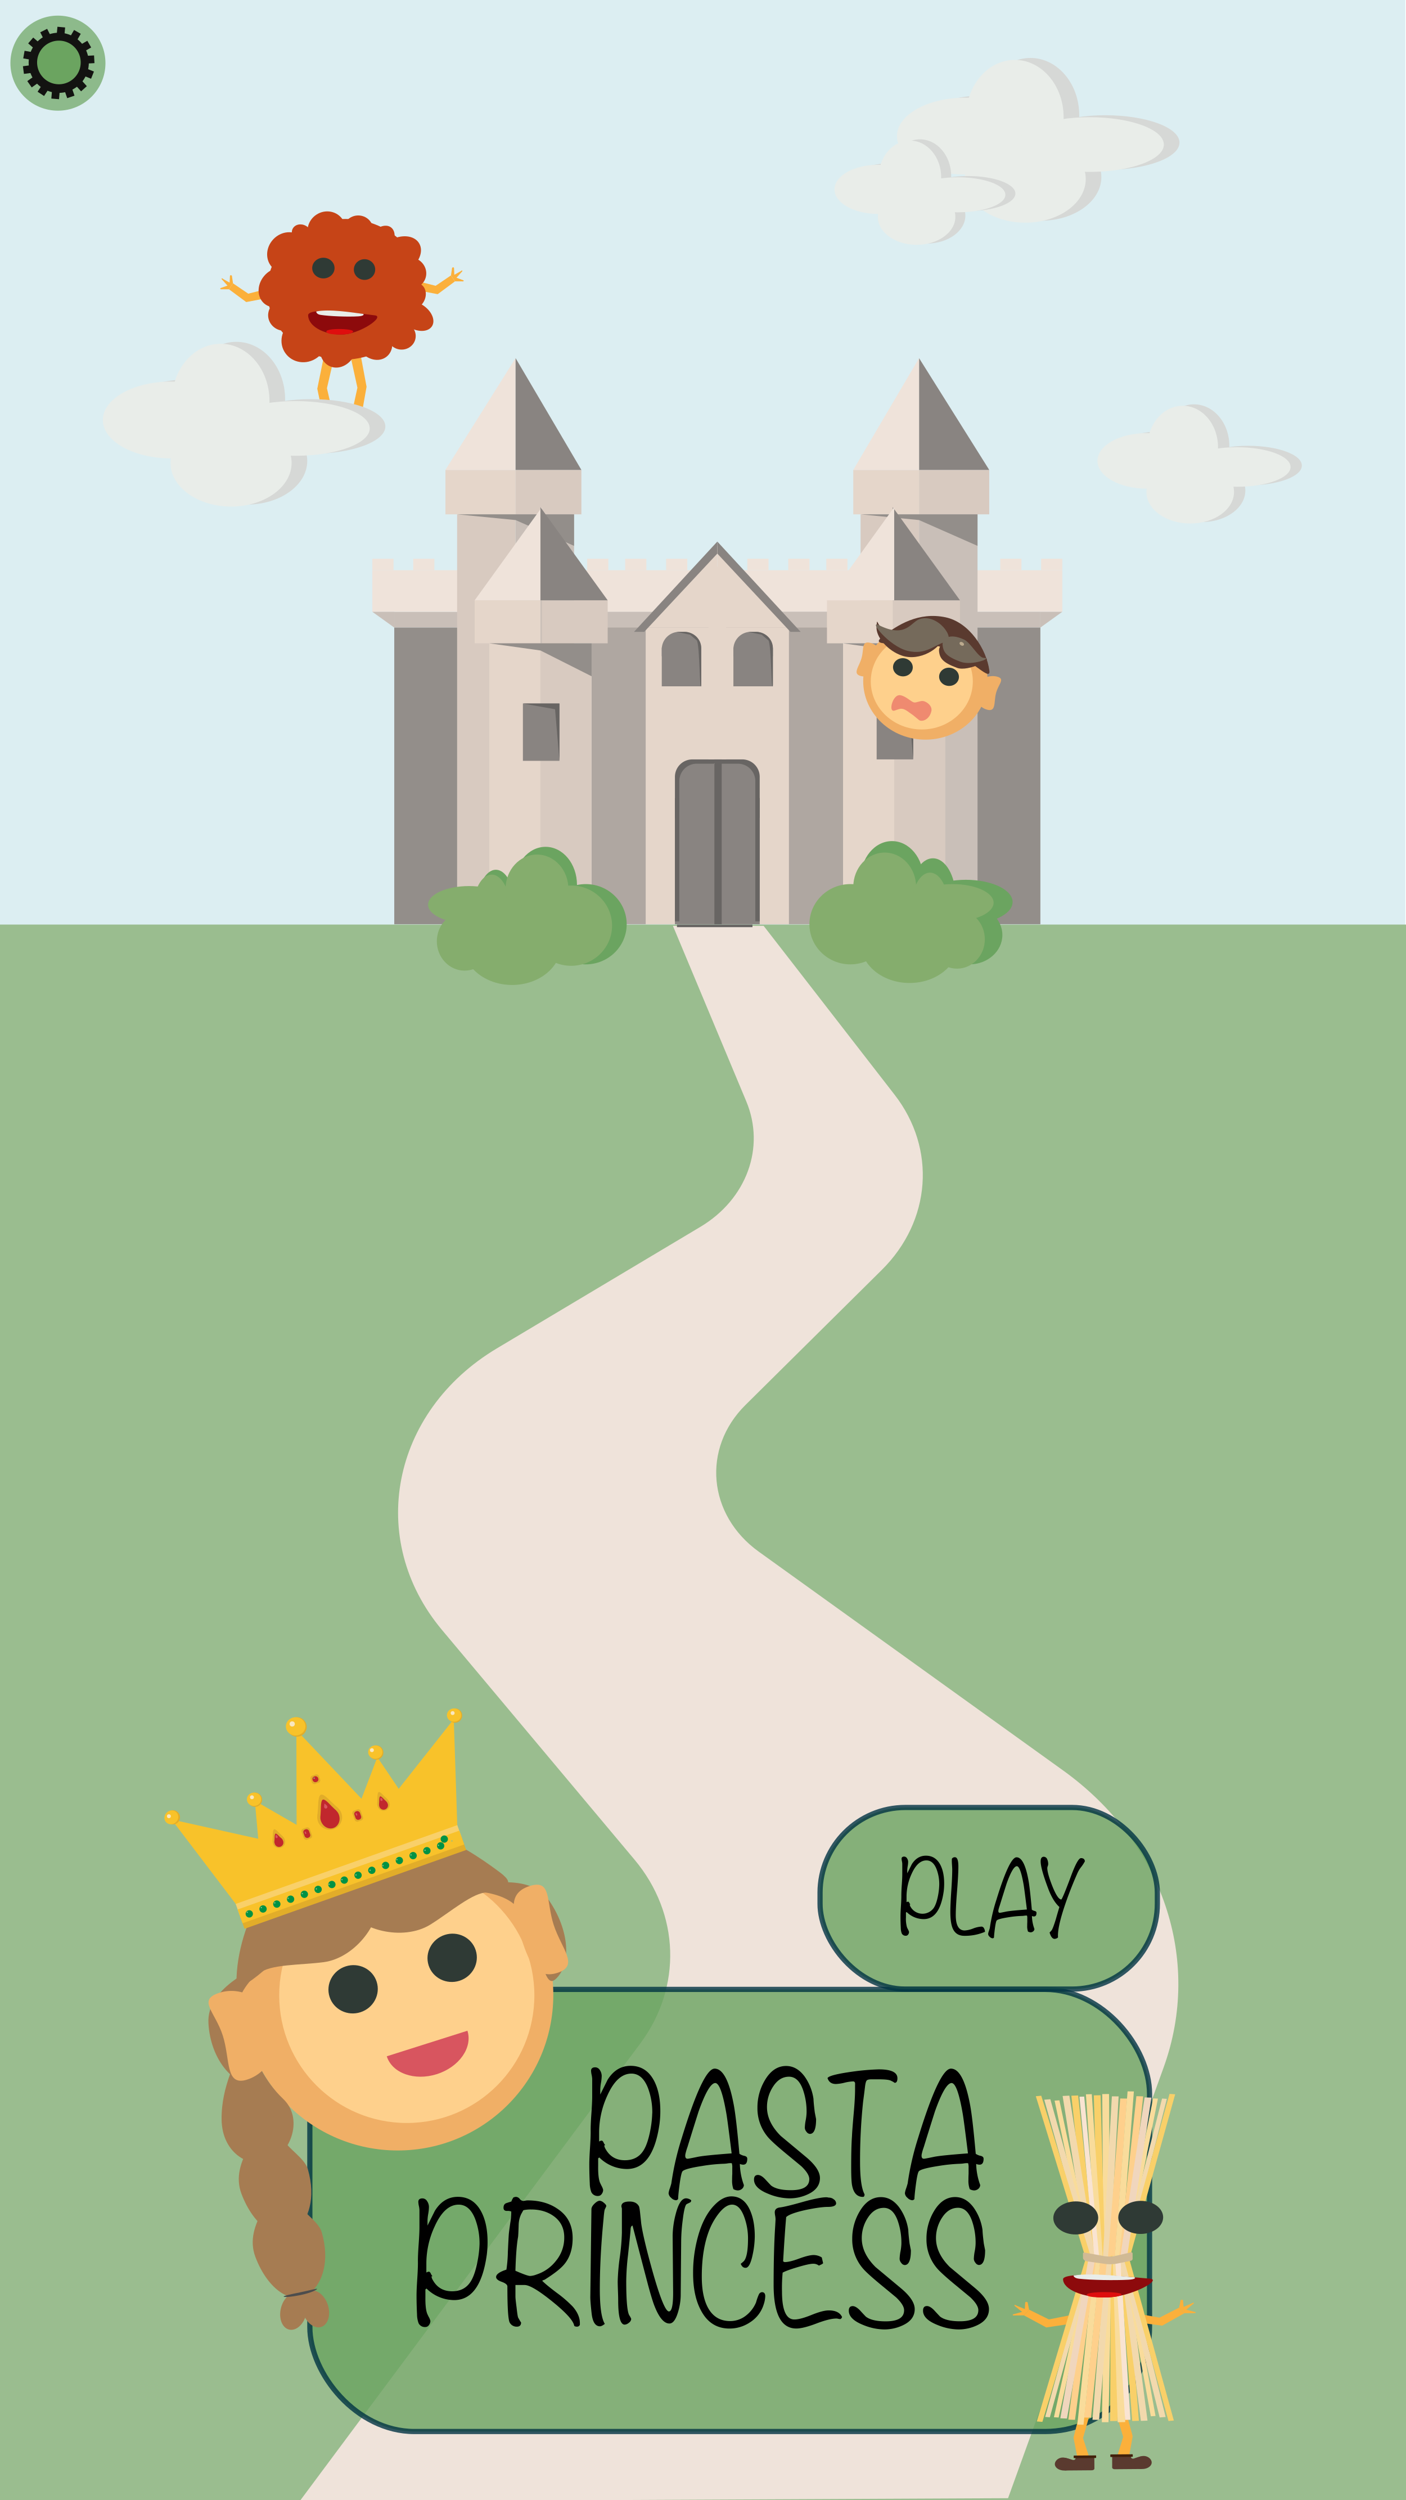 <svg xmlns="http://www.w3.org/2000/svg" width="1080" height="1920" viewBox="0 0 1080 1920"><defs><style>.cls-1{fill:#dceef2;}.cls-2{fill:#9abd8f;}.cls-3{fill:#efe3da;}.cls-4{fill:#686563;}.cls-5{fill:#afa7a1;}.cls-6{fill:#c9bfb8;}.cls-7{fill:#938e8a;}.cls-8{fill:#d8cac0;}.cls-9{fill:#e5d6ca;}.cls-10{fill:#898481;}.cls-11,.cls-13,.cls-43{fill:#6ba460;}.cls-12{fill:#85ad6d;}.cls-13{stroke:#003442;stroke-miterlimit:10;stroke-width:4px;opacity:0.8;}.cls-14{fill:#f0af66;}.cls-15{fill:#a67c52;}.cls-16{fill:#fed08c;}.cls-17{fill:#2f3a35;}.cls-18{fill:#4d4d4d;}.cls-19{fill:#f8c22a;}.cls-20{fill:#f9d069;}.cls-21{fill:#e2ad29;}.cls-22{fill:#c1272d;}.cls-23{fill:#d8555f;}.cls-24{fill:#009245;}.cls-25{fill:#f9e7c0;}.cls-26{fill:#90bf8b;}.cls-27{fill:#ef8a70;}.cls-28{fill:#5a3a2f;}.cls-29{fill:#756a5b;}.cls-30{fill:#bdab8e;}.cls-31{fill:#fbb03b;}.cls-32{fill:#c64417;}.cls-33{fill:#42210b;}.cls-34{fill:#8d0a0c;}.cls-35{fill:#df0e0e;}.cls-36{fill:#e9ede9;}.cls-37{fill:#d6d8d6;}.cls-38{fill:#f9dc9b;}.cls-39{fill:#f2d9ad;}.cls-40{fill:#f9e4d2;}.cls-41{fill:#f0d6bd;}.cls-42{fill:#d1ba95;}.cls-43{opacity:0.7;}.cls-44{fill:#131311;}</style></defs><title>start</title><g id="Lag_2" data-name="Lag 2"><rect class="cls-1" x="-0.5" y="-0.5" width="1080" height="1921"/></g><g id="Lag_1" data-name="Lag 1"><rect class="cls-2" y="710" width="1080" height="1210"/><path class="cls-3" d="M586.59,711l-69.69,0,56.34,134.75c14.82,35.44.27,75.18-35.27,96.39L381.75,1035.4c-81.36,48.56-100.51,146.78-42.18,216.35l147.81,176.3c34.88,41.61,36.67,97.88,4.48,141.13L230,1921l544.33-2.59,119.5-330.78c29.88-82.7-.69-173.05-77.14-228L582.87,1191.59c-39.22-28.18-43.88-79.36-10.26-112.66L677.39,975.15c37.93-37.58,42-93,9.77-134.49Z"/><rect class="cls-4" x="520" y="710" width="58" height="2"/><rect class="cls-5" x="454.43" y="469.81" width="96.57" height="239.93" transform="translate(1005.43 1179.54) rotate(180)"/><rect class="cls-6" x="302.84" y="469.81" width="248.16" height="12.11" transform="translate(853.84 951.72) rotate(180)"/><rect class="cls-5" x="551" y="469.81" width="96.57" height="239.93"/><rect class="cls-3" x="551" y="437.89" width="265" height="31.92"/><rect class="cls-3" x="799.72" y="429.08" width="16.28" height="8.8"/><rect class="cls-3" x="768.32" y="429.08" width="16.28" height="8.8"/><rect class="cls-3" x="574.06" y="429.08" width="16.28" height="8.8"/><rect class="cls-3" x="605.5" y="429.08" width="16.28" height="8.8"/><rect class="cls-3" x="634.69" y="429.08" width="16.28" height="8.8"/><rect class="cls-6" x="557.74" y="469.81" width="241.42" height="12.11"/><rect class="cls-7" x="719.43" y="481.91" width="79.72" height="227.82"/><rect class="cls-6" x="705.96" y="394.97" width="44.92" height="314.77"/><rect class="cls-8" x="661.04" y="394.97" width="44.92" height="314.77"/><rect class="cls-8" x="686.87" y="494.02" width="39.3" height="215.72"/><rect class="cls-9" x="647.57" y="494.02" width="39.3" height="215.72"/><polyline class="cls-6" points="816 469.81 799.16 469.81 799.16 481.91"/><rect class="cls-8" x="705.96" y="360.85" width="53.9" height="34.12"/><rect class="cls-9" x="655.43" y="360.85" width="50.53" height="34.12"/><polygon class="cls-7" points="750.87 419.18 705.96 399.37 661.04 394.96 750.87 394.96 750.87 419.18"/><polyline class="cls-10" points="759.86 360.85 705.96 360.85 705.96 275"/><polyline class="cls-3" points="655.43 360.85 705.96 360.85 705.96 275"/><rect class="cls-8" x="686.87" y="461" width="50.53" height="33.02"/><rect class="cls-9" x="635.22" y="461" width="50.53" height="33.02"/><polygon class="cls-7" points="726.17 519.33 686.87 499.52 647.57 494.02 726.17 494.02 726.17 519.33"/><polyline class="cls-10" points="737.4 461 685.75 461 685.75 389.46"/><polyline class="cls-3" points="635.22 461 686.87 461 686.87 389.46"/><rect class="cls-9" x="551" y="481.91" width="55.02" height="227.82"/><polyline class="cls-9" points="606.02 481.91 551 481.91 551 419.18"/><polygon class="cls-10" points="607.15 485.21 551 425.11 551 415.88 615.01 485.21 607.15 485.21"/><rect class="cls-10" x="563.35" y="497.32" width="30.32" height="29.72"/><path class="cls-10" d="M593.67,503.92v-5.5a13.39,13.39,0,0,0-13.48-13.21h-3.36a13.39,13.39,0,0,0-13.48,13.21v5.5"/><path class="cls-4" d="M574.58,485.21h6.18c7.1,0,12.91,5.57,12.91,12.38V526.1c-1.33,7.8-1-30-3.37-34.28l-5.21-4.42"/><rect class="cls-10" x="551" y="612.88" width="32.56" height="96.85"/><path class="cls-4" d="M551,583.17h19.09a13.38,13.38,0,0,1,13.47,13.21v31.91"/><rect class="cls-3" x="286" y="437.89" width="265" height="31.92" transform="translate(837 907.69) rotate(180)"/><rect class="cls-3" x="286" y="429.08" width="16.28" height="8.8" transform="translate(588.28 866.97) rotate(180)"/><rect class="cls-3" x="317.4" y="429.08" width="16.28" height="8.8" transform="translate(651.08 866.97) rotate(180)"/><rect class="cls-3" x="511.66" y="429.08" width="16.28" height="8.8" transform="translate(1039.6 866.97) rotate(180)"/><rect class="cls-3" x="480.22" y="429.08" width="16.28" height="8.8" transform="translate(976.72 866.97) rotate(180)"/><rect class="cls-3" x="451.02" y="429.08" width="16.28" height="8.8" transform="translate(918.33 866.97) rotate(180)"/><rect class="cls-7" x="302.84" y="481.91" width="79.72" height="227.82" transform="translate(685.41 1191.65) rotate(180)"/><rect class="cls-8" x="351.13" y="394.97" width="44.92" height="314.77" transform="translate(747.17 1104.7) rotate(180)"/><rect class="cls-6" x="396.04" y="394.97" width="44.92" height="314.77" transform="translate(837 1104.7) rotate(180)"/><rect class="cls-9" x="375.83" y="494.02" width="39.3" height="215.72" transform="translate(790.96 1203.76) rotate(180)"/><rect class="cls-8" x="415.13" y="494.02" width="39.3" height="215.72" transform="translate(869.56 1203.76) rotate(180)"/><polyline class="cls-6" points="286 469.81 302.84 469.81 302.84 481.91"/><rect class="cls-9" x="342.14" y="360.85" width="53.9" height="34.12" transform="translate(738.19 755.81) rotate(180)"/><rect class="cls-8" x="396.04" y="360.85" width="50.53" height="34.12" transform="translate(842.61 755.81) rotate(180)"/><polygon class="cls-7" points="440.96 419.18 396.04 399.37 351.13 394.96 440.96 394.96 440.96 419.18"/><polyline class="cls-3" points="342.14 360.85 396.04 360.85 396.04 275"/><polyline class="cls-10" points="446.57 360.85 396.04 360.85 396.04 275"/><rect class="cls-9" x="364.6" y="461" width="50.53" height="33.02" transform="translate(779.73 955.02) rotate(180)"/><rect class="cls-8" x="416.25" y="461" width="50.53" height="33.02" transform="translate(883.04 955.02) rotate(180)"/><polygon class="cls-7" points="454.43 519.33 415.13 499.52 375.83 494.02 454.43 494.02 454.43 519.33"/><polyline class="cls-3" points="364.6 461 416.25 461 416.25 389.46"/><polyline class="cls-10" points="466.78 461 415.13 461 415.13 389.46"/><rect class="cls-9" x="495.98" y="481.91" width="55.02" height="227.82" transform="translate(1046.98 1191.65) rotate(180)"/><polyline class="cls-9" points="495.98 481.91 551 481.91 551 419.18"/><polygon class="cls-10" points="494.85 485.21 551 425.11 551 415.88 486.99 485.21 494.85 485.21"/><rect class="cls-10" x="508.33" y="497.32" width="30.32" height="29.72" transform="translate(1046.98 1024.36) rotate(180)"/><path class="cls-10" d="M508.33,503.92v-5.5a13.39,13.39,0,0,1,13.48-13.21h3.36a13.39,13.39,0,0,1,13.48,13.21v5.5"/><path class="cls-4" d="M519.56,485.21h6.18c7.1,0,12.91,5.57,12.91,12.38V526.1c-1.33,7.8-1-30-3.37-34.28l-5.22-4.42"/><rect class="cls-10" x="518.44" y="612.88" width="32.56" height="96.85" transform="translate(1069.44 1322.62) rotate(180)"/><path class="cls-4" d="M551,583.17H531.91a13.38,13.38,0,0,0-13.47,13.21v31.91"/><polygon class="cls-9" points="557.74 583.17 544.26 583.17 544.26 435.69 557.74 434.59 557.74 583.17"/><rect class="cls-10" x="673.39" y="539.14" width="28.07" height="44.02"/><polygon class="cls-4" points="701.47 583.17 698.1 543.55 673.39 539.14 701.47 539.14 701.47 583.17"/><rect class="cls-10" x="401.66" y="540.24" width="28.07" height="44.02"/><polygon class="cls-4" points="429.73 584.27 426.36 544.65 401.66 540.24 429.73 540.24 429.73 584.27"/><path class="cls-10" d="M521.81,626.09V599.68a13.38,13.38,0,0,1,13.47-13.21h31.44a13.38,13.38,0,0,1,13.47,13.21v26.41"/><rect class="cls-4" x="548.75" y="583.17" width="5.61" height="126.57"/><rect class="cls-4" x="518.44" y="612.88" width="3.37" height="94.65"/><rect class="cls-4" x="580.19" y="612.88" width="3.37" height="94.65"/><ellipse class="cls-11" cx="419.06" cy="679.47" rx="24.14" ry="29.17"/><ellipse class="cls-11" cx="380.88" cy="693.78" rx="14.04" ry="25.86"/><ellipse class="cls-12" cx="412.47" cy="682.64" rx="24.14" ry="26.41"/><ellipse class="cls-12" cx="377.66" cy="697.5" rx="14.04" ry="25.86"/><ellipse class="cls-11" cx="449.94" cy="709.74" rx="31.44" ry="30.82"/><ellipse class="cls-12" cx="360.25" cy="694.74" rx="31.44" ry="14.31"/><ellipse class="cls-12" cx="438.71" cy="710.84" rx="31.44" ry="30.82"/><ellipse class="cls-12" cx="393.38" cy="725.56" rx="37.62" ry="30.82"/><ellipse class="cls-12" cx="356.88" cy="722.81" rx="21.33" ry="22.56"/><ellipse class="cls-11" cx="685.18" cy="675.07" rx="24.14" ry="29.17"/><ellipse class="cls-11" cx="716.63" cy="688.83" rx="17.4" ry="29.72"/><ellipse class="cls-11" cx="741.89" cy="692.68" rx="35.93" ry="17.06"/><ellipse class="cls-11" cx="744.7" cy="717.99" rx="25.26" ry="22.56"/><ellipse class="cls-12" cx="679.57" cy="681.12" rx="24.14" ry="26.41"/><ellipse class="cls-12" cx="714.38" cy="695.98" rx="14.04" ry="25.86"/><ellipse class="cls-12" cx="731.78" cy="693.23" rx="31.44" ry="14.31"/><ellipse class="cls-12" cx="653.18" cy="709.74" rx="31.44" ry="30.82"/><ellipse class="cls-12" cx="698.66" cy="724.04" rx="37.62" ry="30.82"/><ellipse class="cls-12" cx="735.15" cy="721.29" rx="21.33" ry="22.56"/><rect class="cls-13" x="238" y="1527.71" width="645" height="339.5" rx="80.23"/><path d="M506.61,1630.88Q501.53,1667,480,1665.57a30.2,30.2,0,0,1-19.67-8.82l-.86.72v5.82c-.09,5.6.33,9.72,1.23,12.37.09.29.54,1.26,1.37,2.92a11.51,11.51,0,0,1,1.23,3.05,5.25,5.25,0,0,1-1.11,3.2,3.3,3.3,0,0,1-2.72,1.5,5.36,5.36,0,0,1-5.2-2.85,19.88,19.88,0,0,1-1.24-6.82q-.36-7.26-.37-14.65,0-4.26.56-12.79t.49-13q-.06-4.47.56-13.22t.62-13v-13.5a18.49,18.49,0,0,0-.43-3.13,17.63,17.63,0,0,1-.44-3.13c0-1.8,1.07-2.7,3.22-2.7a4.17,4.17,0,0,1,3.53,2.13,8.14,8.14,0,0,1,1.42,4.55,35.26,35.26,0,0,1-.56,5.26,35.23,35.23,0,0,0-.55,5.26v3.7l5.67-11.37q6.66-10.66,17.65-10.67,11.84,0,17.89,11.24,4.93,9.24,4.93,23.45A77.59,77.59,0,0,1,506.61,1630.88Zm-5.57-8a52.74,52.74,0,0,0-3.33-19.51q-4.32-11-12.71-11-10.86,0-18.38,16.63a67.82,67.82,0,0,0-6.41,28v7.54a4.33,4.33,0,0,1,1.86-.71c.57,0,1.09.48,1.54,1.43a6.13,6.13,0,0,0,1.18,1.87c-.09.29-.21.38-.37.29s-.25,0-.25.28a7.19,7.19,0,0,0,1,2.59q4.82,8.61,14.8,8.61,9.38,0,14.06-7.13,3.57-5.27,5.67-16.81A80.46,80.46,0,0,0,501,1622.84Z"/><path d="M574,1657.75q0,4.55-3.09,4.55a6.72,6.72,0,0,1-2.6-.57,50.25,50.25,0,0,0,3.09,16.21,4,4,0,0,1-1.54,3,4.93,4.93,0,0,1-3.16,1.14,7.25,7.25,0,0,1-3.34-1,19,19,0,0,1-1-7.11c0-.86,0-2.42.13-4.69v-4.7a10,10,0,0,0-.38-3.41,13.42,13.42,0,0,0-3.15.14,22.48,22.48,0,0,1-2.91.29,127,127,0,0,0-16.7,1.7q-13,2-15,4-1.11,1-2.35,10.23-1,7.54-1.11,11.09a2,2,0,0,1-1.74,1,5.56,5.56,0,0,1-3.58-1.84,5.13,5.13,0,0,1-2-3.56,16.36,16.36,0,0,1,1-3.84c.65-2,1-3.22,1.11-3.69a212.22,212.22,0,0,1,8-34.83q16.34-53.31,25.24-53.31,9.53,0,14.72,27.86,1.86,9.81,4.33,37.53a10.41,10.41,0,0,0,3.71,1.57C573.29,1655.86,574,1656.61,574,1657.75Zm-12-4.12q-3.09-25-4-30.28-4.08-23.89-8.66-23.74-5.07.29-12.74,21.89-4.33,13.65-8.54,27.29a42.91,42.91,0,0,0-1.61,5.55q-.49,3.4,1.73,3.41c.5,0,3-.47,7.55-1.42Q541.13,1655.19,562,1653.63Z"/><path d="M629.83,1672.54q0,7.95-8.66,12.22a33.1,33.1,0,0,1-14.85,3.41,43.7,43.7,0,0,1-16-3.41q-11.13-4.4-11.13-11c0-2.36,1-3.55,3-3.55,1.56,0,3.38,1,5.44,3.13,2.89,3.13,4.45,4.78,4.7,5q4.71,3.56,15.22,3.56,14.1,0,14.1-8.53,0-4-6.06-9.81-1-.86-9.28-7.68-13.23-10.8-16.7-15.07a33.94,33.94,0,0,1-7.79-22.17,40.56,40.56,0,0,1,5.81-21.33q6.43-10.8,16.21-10.8,8.28,0,14.23,8.1a39.09,39.09,0,0,1,6.8,17.2q.12,3.42,1,10.38l1,5.12q0,11.37-4.82,11.37a3.47,3.47,0,0,1-2.54-1.63,5,5,0,0,1-1.3-3.06,36.78,36.78,0,0,1,.68-5.83,36.78,36.78,0,0,0,.68-5.83,51.25,51.25,0,0,0-2.7-17.34q-3.55-10.24-10.8-10.24T594,1602.09a28.45,28.45,0,0,0-4.85,16q0,11.65,10.61,22.17,9.75,8.12,19.61,16.35Q629.83,1665.43,629.83,1672.54Z"/><path d="M689.34,1595.91c0,2.37-.71,3.55-2.11,3.55a14.12,14.12,0,0,0-2.74-1.56q-1.86-1.14-9.57-1.14h-5.59c-2,0-3.23.36-3.72,1.07s-.9,2.32-1.19,4.83-.76,6.23-1.42,11.16a430.14,430.14,0,0,0-2.36,46.49q0,18.35,3.46,24.74c0,1.32-.42,2-1.25,2q-6.52,0-8.27-8.53-.75-3.27-.75-14.22,0-15.91.62-24,.12-3.83,1.36-17.91,1-11.22,1-17.91,0-8.1.12-4c-.08-1.42-.61-2.13-1.6-2.13a33,33,0,0,0-6.62,1,32.61,32.61,0,0,1-6.62,1q-5,0-6.44-4.55,1.25-2.41,18.44-4.84a184.65,184.65,0,0,1,20.91-1.85Q689.33,1589.08,689.34,1595.91Z"/><path d="M755.53,1657.75q0,4.55-3.09,4.55a6.69,6.69,0,0,1-2.6-.57,50.25,50.25,0,0,0,3.09,16.21,4,4,0,0,1-1.55,3,4.91,4.91,0,0,1-3.15,1.14,7.25,7.25,0,0,1-3.34-1,19,19,0,0,1-1-7.11c0-.86,0-2.42.12-4.69v-4.7a10.06,10.06,0,0,0-.37-3.41,13.42,13.42,0,0,0-3.15.14,22.48,22.48,0,0,1-2.91.29,126.86,126.86,0,0,0-16.7,1.7q-13,2-15,4-1.12,1-2.35,10.23-1,7.54-1.12,11.09a1.94,1.94,0,0,1-1.73,1,5.61,5.61,0,0,1-3.59-1.84,5.13,5.13,0,0,1-2-3.56,16.92,16.92,0,0,1,1-3.84c.66-2,1-3.22,1.12-3.69a212.22,212.22,0,0,1,8-34.83q16.34-53.31,25.24-53.31,9.53,0,14.72,27.86,1.86,9.81,4.33,37.53a10.23,10.23,0,0,0,3.71,1.57C754.79,1655.86,755.53,1656.61,755.53,1657.75Zm-12-4.12q-3.09-25-4-30.28-4.08-23.89-8.66-23.74-5.07.29-12.74,21.89-4.33,13.65-8.54,27.29a41.35,41.35,0,0,0-1.61,5.55q-.49,3.4,1.73,3.41c.5,0,3-.47,7.55-1.42Q722.61,1655.19,743.53,1653.63Z"/><path d="M373.91,1731.54q-5.09,36.12-26.6,34.69a30.27,30.27,0,0,1-19.68-8.81l-.86.71V1764q-.12,8.38,1.24,12.36a29.63,29.63,0,0,0,1.36,2.92,11.51,11.51,0,0,1,1.23,3,5.25,5.25,0,0,1-1.11,3.2,3.3,3.3,0,0,1-2.72,1.5,5.36,5.36,0,0,1-5.2-2.85,19.68,19.68,0,0,1-1.23-6.82q-.37-7.26-.38-14.65,0-4.26.56-12.79t.5-13q-.07-4.47.55-13.22t.62-13v-13.5a17.49,17.49,0,0,0-.43-3.13,17.38,17.38,0,0,1-.43-3.13q0-2.7,3.21-2.7a4.17,4.17,0,0,1,3.53,2.13,8.06,8.06,0,0,1,1.42,4.55,34,34,0,0,1-.56,5.26,35.23,35.23,0,0,0-.55,5.26v3.7l5.67-11.37Q340.73,1687,351.7,1687q11.83,0,17.89,11.24,4.94,9.24,4.93,23.45A77.59,77.59,0,0,1,373.91,1731.54Zm-5.57-8A52.74,52.74,0,0,0,365,1704q-4.32-11-12.71-11-10.85,0-18.37,16.63a67.68,67.68,0,0,0-6.42,28v7.54a4.33,4.33,0,0,1,1.86-.71c.57,0,1.09.48,1.54,1.43a6.33,6.33,0,0,0,1.18,1.87c-.08.29-.21.38-.37.29s-.25,0-.25.28a7.08,7.08,0,0,0,1,2.59q4.8,8.61,14.79,8.61,9.38,0,14.06-7.13,3.57-5.26,5.67-16.81A80.46,80.46,0,0,0,368.34,1723.5Z"/><path d="M445.42,1784.57v.71a2.32,2.32,0,0,1-2.11,1.42c-1.16,0-1.91-.24-2.24-.71q-1-5.82-16.74-18.55T403,1754.71h-7.07v8.82c0,1.23.29,4.07.89,8.53.51,4.74.93,7.34,1.27,7.82,1.44,2.56,2.17,3.74,2.17,3.55,0,2.18-1.08,3.27-3.22,3.27a6,6,0,0,1-5.44-3q-1.86-3-1.86-27.87c0-1.32-1.44-2.51-4.33-3.55s-4.33-2.28-4.33-3.7q0-3.12,7.92-5.68a104.19,104.19,0,0,0,1.11-13.65q.5-10.66.74-13.79c.09-1,.46-3.89,1.12-8.53a46.08,46.08,0,0,0,.74-8.67,7.27,7.27,0,0,0-3.28-.43c-1.77,0-2.66-.81-2.66-2.42q0-3,2.48-3.69c1.15-.38,2.35-.76,3.58-1.14a9.83,9.83,0,0,1,1.61-3.13,5.72,5.72,0,0,1,2-.43,4,4,0,0,1,2.79,1.57,3.81,3.81,0,0,0,2.53,1.56,10,10,0,0,0,1.73-.21,10.09,10.09,0,0,1,1.74-.21q13.73,0,23.13,6.54,11.51,7.67,11.51,22.46,0,12.23-6.31,19.9-4,5-15.34,12.08a6.19,6.19,0,0,0-1.74.71q2.48,2.71,11.14,9.24A93.41,93.41,0,0,1,440,1771.35Q445.66,1777.89,445.42,1784.57Zm-12-66.39q0-10.8-8.5-16.64-7-4.83-17-4.83a25.59,25.59,0,0,0-5.92.57l-1.6,2.84a20.62,20.62,0,0,0-2,8.67c-.16,5.22-.33,8.3-.49,9.25q-1.48,8.1-2,25.73,9.12,4,11.34,4a16.07,16.07,0,0,0,4.93-1.14,31,31,0,0,0,14.8-10.38A27.61,27.61,0,0,0,433.41,1718.18Z"/><path d="M465.71,1694.15a25.18,25.18,0,0,1-1.12,2.42q-.49,1.14-1,7.53-2.85,29.14-2.84,53.88,0,20.34,3.83,26.59c-1.57,1.23-2.8,1.85-3.71,1.85q-5.33,0-6.43-10-1-8.81-1-12.5l.86-67.39c0-1.33.79-2.75,2.35-4.27s2.93-2.27,4.09-2.27a5.73,5.73,0,0,1,3,1.49C465.07,1692.52,465.71,1693.39,465.71,1694.15Z"/><path d="M530.91,1689.61a1.72,1.72,0,0,1-1.12,1.85c-.82.38-1.61.76-2.35,1.14q-1.73,1.14-3.09,12.81a130.68,130.68,0,0,0-1.11,14.8l-.37,43.15a47.87,47.87,0,0,1-2.11,12.38q-2.6,8.55-6.56,8.54-6.06,0-11.25-12.93-2.11-5.11-5.88-19.41t-11.2-42.86c-.91.19-1.4,1.14-1.48,2.84q-.25,3.84-2,19.91a186.7,186.7,0,0,0-1.36,19.9q0,22.89,2.47,26.44a13,13,0,0,1,1.36,2.56,3.94,3.94,0,0,1-1.82,3,5.52,5.52,0,0,1-3.19,1.42q-5,0-5-18.63,0-2.55-.18-7.25t-.19-7.25a161.33,161.33,0,0,1,1.61-18.69,163.86,163.86,0,0,0,1.61-18.84v-18.34a4.1,4.1,0,0,0-.19-.92,4.05,4.05,0,0,1-.19-.93q0-3.69,6.32-3.69,5.19,0,7.17,3.69c.33.67.66,2.75,1,6.26.25,2.27.5,4.6.74,7q1.6,11.37,8.91,37.39Q510,1775,513.83,1775q3.34,0,3.22-15.23l-.37-42.72a68.69,68.69,0,0,1,2.35-16.8q3.09-12.11,8-12.11A6.62,6.62,0,0,1,530.91,1689.61Z"/><path d="M587.82,1763.39a21.67,21.67,0,0,1-1.12,6,25,25,0,0,1-10.51,13.93,28.16,28.16,0,0,1-15.84,4.83q-14.48,0-21.77-13.65-6.2-11.22-6.19-28.85a102.91,102.91,0,0,1,3.83-28.44q4.34-15.63,12.87-24.16,6.31-6.4,12.74-6.4,9.54,0,14.23,10.52,3.72,8.25,3.71,20.33a69.55,69.55,0,0,1-1.6,13.79q-2.11,10.23-5.45,10.23-2.6,0-3.71-3.12c.5-.38,1.28-1,2.35-2q3.21-3.56,3.22-17.35a47.77,47.77,0,0,0-2.72-16.06q-3.47-10-9.53-10-4.83,0-10.15,6.68a51.26,51.26,0,0,0-6.8,11.51q-6.32,15.07-6.31,37.11,0,14.64,4.45,23.31,5.58,10.8,17.32,10.81a19.46,19.46,0,0,0,11.76-3.91,25.08,25.08,0,0,0,8.16-10.45,39.9,39.9,0,0,1,2.11-6,2.88,2.88,0,0,1,2.47-1.85C587,1760.26,587.82,1761.3,587.82,1763.39Z"/><path d="M646.83,1779.31c-.41,1-.91,1.56-1.48,1.56a7,7,0,0,1-1.43-.21,7,7,0,0,0-1.42-.21q-5.32,0-15.4,3.83t-15.41,3.84q-17.45,0-17.44-33.64,0-26.7,1.24-45.57l.24-4.55a17.39,17.39,0,0,0-.31-2.91,17.51,17.51,0,0,1-.3-2.48q0-3.4,4.08-3.83,4.57-.57,18.06-4.4,12.25-3.4,17.57-3.41a7.44,7.44,0,0,1,1.73.28,5.63,5.63,0,0,1,3.84,1.28,3.92,3.92,0,0,1,1.85,3q0,2.83-6.31,2.84-5.69,0-16.7,2.28-12.37,2.7-15.34,5.54-1,10.8-2.35,33.84a1.57,1.57,0,0,0,1.36.71q3.71,0,11-2.71c4.87-1.79,8.58-2.7,11.14-2.7a12,12,0,0,1,6.18,1.85l1,4.27c.17.38-.91,1-3.22,2a6.77,6.77,0,0,0-4.45-1.42q-3.09,0-11.69,2.55t-11.69,4.27a124.48,124.48,0,0,0-.5,14.5q0,21.46,9.53,21.47,4.57,0,13.17-3.49t13.18-3.48Q644.48,1774.19,646.83,1779.31Z"/><path d="M702.63,1773.2q0,8-8.66,12.22a33.1,33.1,0,0,1-14.85,3.41,43.7,43.7,0,0,1-16-3.41Q652,1781,652,1774.47c0-2.36,1-3.55,3-3.55q2.35,0,5.45,3.13c2.88,3.13,4.45,4.78,4.7,5q4.7,3.56,15.22,3.56,14.1,0,14.1-8.53,0-4-6.06-9.81-1-.85-9.28-7.68-13.25-10.8-16.7-15.07a34,34,0,0,1-7.8-22.17,40.57,40.57,0,0,1,5.82-21.33q6.43-10.8,16.21-10.8,8.28,0,14.22,8.1a39,39,0,0,1,6.81,17.2q.12,3.42,1,10.38l1,5.12q0,11.37-4.83,11.37a3.47,3.47,0,0,1-2.53-1.63,5,5,0,0,1-1.3-3.06,35.62,35.62,0,0,1,.68-5.83,36.78,36.78,0,0,0,.68-5.83,51.25,51.25,0,0,0-2.7-17.34q-3.57-10.25-10.8-10.24t-12.09,7.32a28.45,28.45,0,0,0-4.85,16q0,11.65,10.61,22.17l19.61,16.35Q702.63,1766.09,702.63,1773.2Z"/><path d="M759.66,1773.2q0,8-8.66,12.22a33.08,33.08,0,0,1-14.84,3.41,43.7,43.7,0,0,1-16-3.41q-11.15-4.39-11.14-11c0-2.36,1-3.55,3-3.55q2.36,0,5.44,3.13c2.89,3.13,4.46,4.78,4.7,5q4.71,3.56,15.22,3.56,14.1,0,14.11-8.53,0-4-6.07-9.81-1-.85-9.27-7.68-13.24-10.8-16.71-15.07a34,34,0,0,1-7.79-22.17,40.66,40.66,0,0,1,5.81-21.33q6.43-10.8,16.21-10.8,8.3,0,14.23,8.1a39.09,39.09,0,0,1,6.8,17.2q.12,3.42,1,10.38l1,5.12q0,11.37-4.82,11.37a3.48,3.48,0,0,1-2.54-1.63,5.09,5.09,0,0,1-1.3-3.06,36.78,36.78,0,0,1,.68-5.83,35.62,35.62,0,0,0,.68-5.83,51.25,51.25,0,0,0-2.7-17.34q-3.56-10.25-10.8-10.24t-12.09,7.32a28.44,28.44,0,0,0-4.84,16q0,11.65,10.61,22.17l19.61,16.35Q759.67,1766.09,759.66,1773.2Z"/><circle class="cls-14" cx="305.52" cy="1531.9" r="119.5"/><path class="cls-15" d="M182.58,1543.51c1,27.32,30,56.43,13.2,57.36s-34.15-19.8-35.67-47.09,33.74-40.66,47.26-50.7c13-9.67,30.76-18.51,18.53-9C220.71,1498.05,181.7,1519.87,182.58,1543.51Z"/><path class="cls-15" d="M217.41,1611.69c16.1,15.27,5.47,41.1-8.67,47.47-15.35,6.91-38.34-4.49-38.53-31.83-.2-26.47,12.16-44.45,14.83-59.74C189.57,1541.53,188.17,1584,217.41,1611.69Z"/><circle class="cls-16" cx="312.47" cy="1532.29" r="98"/><path class="cls-14" d="M171.11,1563.09c5.92,18.4,1.7,39.38,18.78,33.87s26.14-24.87,20.21-43.27-24.57-28.86-41.66-23.36S165.18,1544.69,171.11,1563.09Z"/><ellipse class="cls-17" cx="271.14" cy="1527.67" rx="19" ry="18.5" transform="translate(-455.12 156.6) rotate(-17.85)"/><ellipse class="cls-17" cx="347.23" cy="1503.51" rx="19" ry="18.5" transform="translate(-444.05 178.75) rotate(-17.85)"/><path class="cls-15" d="M384,1437.83c27.76,20.84-41,7.53-98.89,22.39-55.78,14.32-104.7,86.67-103.37,57.44,2-44.39,33.15-100.69,78-113.36C310.57,1389.94,352.52,1414.24,384,1437.83Z"/><path class="cls-15" d="M236.44,1665.72c6.53,22.5.23,39.3-9,46.6-13.23,10.42-32.42-2.14-42-27.75s17.84-47.16,18.91-64c1.24-19.48,1.43-.42,13.88,23.09C221.65,1650.23,234,1657.41,236.44,1665.72Z"/><path class="cls-15" d="M247.14,1714.2c6.53,22.51.24,39.3-9,46.6-13.24,10.42-32.43-2.14-42-27.74s17.84-47.17,18.91-64c1.23-19.48,1.43-.42,13.87,23.09C232.35,1698.71,244.73,1705.9,247.14,1714.2Z"/><ellipse class="cls-15" cx="242.4" cy="1773.05" rx="10" ry="14.5" transform="translate(-526.26 157) rotate(-17.65)"/><ellipse class="cls-15" cx="225.48" cy="1774.99" rx="14.5" ry="10" transform="translate(-1552.04 1570.42) rotate(-76.2)"/><path class="cls-18" d="M243.53,1757.72c.12.56-4.44,3-12.47,4.66s-13.05,1.8-13.16,1.23,4.71-1.66,12.74-3.29S243.42,1757.15,243.53,1757.72Z"/><path class="cls-15" d="M397.84,1465.23c18.42,22.12,18.34,64,28.8,54.71,12.59-11.2,10.71-37.73-4.74-60.29s-51.54-11.63-68.38-11.33c-16.22.28-35.66,4.1-20.2,4.14C339.89,1452.47,382.69,1447.05,397.84,1465.23Z"/><path class="cls-14" d="M399.74,1486.38c5.93,18.4,11.41,34.1,28.5,28.6s3-18.47-2.95-36.87-1.42-35.26-18.51-29.76S393.82,1468,399.74,1486.38Z"/><path class="cls-15" d="M290.14,1454.53c4.57,20.2-16.86,49-41.5,52.26-17.43,2.3-41.81,1.49-49.59,8.77-4.26,4-10.17-4.08-11.59-10.38-4.57-20.2,18.09-58.19,42.33-63.67S285.58,1434.32,290.14,1454.53Z"/><path class="cls-15" d="M265.36,1463.76c9.26,18.52,44.09,27.26,65.22,14.17,14.95-9.25,33.3-25.32,43.93-24.61,5.82.38,5.29-9.6,2.4-15.37-9.26-18.53-50.85-33.59-73.08-22.48S256.1,1445.23,265.36,1463.76Z"/><polyline class="cls-19" points="275.15 1428.63 202.18 1454.57 195.74 1382.84"/><polyline class="cls-19" points="280.51 1430.3 183.22 1464.89 131.77 1397.23"/><polyline class="cls-19" points="311.48 1416.9 227.94 1446.6 227.65 1328.53"/><polyline class="cls-19" points="257.17 1435.02 330.14 1409.08 289.86 1349.39"/><polyline class="cls-19" points="254.07 1439.7 351.36 1405.12 348.56 1320.16"/><rect class="cls-20" x="177.7" y="1431.5" width="180.69" height="11.25" transform="translate(-465.89 172.8) rotate(-19.57)"/><rect class="cls-21" x="180.71" y="1439.98" width="180.69" height="11.25" transform="translate(-468.55 174.3) rotate(-19.57)"/><rect class="cls-19" x="179.2" y="1435.74" width="180.69" height="11.25" transform="translate(-467.22 173.55) rotate(-19.57)"/><path class="cls-21" d="M262.25,1392.36a9.55,9.55,0,1,1-18,6.39c-1.87-5.24,1-9.94,6-11.7S260.39,1387.12,262.25,1392.36Z"/><path class="cls-21" d="M244.25,1388.81l-.45,5.32c.47,2.13,4.06,0,6.35-.78l3.45-1.23c2.28-.81,6.63-1.48,6.11-3.65l-4.63-4.25c-8.92-9.07-10.41-8.46-10.83,4.59"/><path class="cls-22" d="M260.32,1393.61c1.51,4.24-.35,8.78-4.14,10.13s-8.1-1-9.61-5.24a7.3,7.3,0,1,1,13.75-4.89Z"/><path class="cls-22" d="M246.41,1390.5l-.27,4.27c.39,1.72,3.13.08,4.87-.54l2.64-.94c1.75-.62,5.09-1.09,4.65-2.84l-3.62-3.49c-7-7.42-8.13-7-8.27,3.54"/><path class="cls-23" d="M251.37,1387.1a1.24,1.24,0,1,1-2.33.83,1.24,1.24,0,0,1,2.33-.83Z"/><path class="cls-23" d="M249,1386.57l0,.73c.06.29.53,0,.82-.09l.45-.16c.3-.11.86-.19.79-.49l-.61-.59c-1.19-1.26-1.38-1.18-1.41.6"/><path class="cls-21" d="M298.94,1383.72a4.77,4.77,0,1,1-8.94,3.17,4.74,4.74,0,1,1,8.94-3.17Z"/><path class="cls-21" d="M289.89,1381.69l-.17,2.78c.25,1.12,2,0,3.17-.35l1.71-.61c1.14-.4,3.31-.71,3-1.85l-2.35-2.27c-4.55-4.82-5.28-4.52-5.38,2.3"/><path class="cls-22" d="M297.7,1384.84a3.39,3.39,0,1,1-6.35,2.26,3.37,3.37,0,1,1,6.35-2.26Z"/><path class="cls-22" d="M291.28,1383.41l-.12,2c.17.79,1.44,0,2.24-.25l1.22-.43c.81-.29,2.35-.51,2.15-1.32l-1.67-1.61c-3.23-3.42-3.76-3.21-3.82,1.64"/><path class="cls-21" d="M218.57,1412.29a4.77,4.77,0,1,1-8.94,3.17,4.74,4.74,0,1,1,8.94-3.17Z"/><path class="cls-21" d="M209.53,1410.26l-.18,2.78c.26,1.12,2,0,3.17-.35l1.72-.61c1.13-.4,3.3-.71,3-1.85L214.9,1408c-4.54-4.82-5.28-4.52-5.37,2.3"/><path class="cls-22" d="M217.33,1413.41a3.39,3.39,0,1,1-6.34,2.26,3.37,3.37,0,1,1,6.34-2.26Z"/><path class="cls-22" d="M210.91,1412l-.12,2c.18.79,1.44,0,2.24-.25l1.23-.43c.8-.29,2.34-.51,2.14-1.32l-1.67-1.6c-3.23-3.43-3.76-3.22-3.82,1.63"/><rect class="cls-21" x="232.3" y="1403.54" width="6.73" height="9" rx="2" transform="translate(-458.02 160.28) rotate(-19.57)"/><rect class="cls-21" x="271.43" y="1389.63" width="6.73" height="9" rx="2" transform="translate(-451.1 172.58) rotate(-19.57)"/><rect class="cls-22" x="233.43" y="1404.67" width="4.49" height="6.75" rx="2" transform="translate(-458.02 160.28) rotate(-19.57)"/><rect class="cls-21" x="238.9" y="1362.93" width="6.73" height="6.75" rx="2" transform="translate(-443.66 160.08) rotate(-19.57)"/><rect class="cls-22" x="240.03" y="1364.05" width="4.49" height="4.5" rx="2" transform="translate(-443.66 160.08) rotate(-19.57)"/><rect class="cls-22" x="272.55" y="1390.76" width="4.49" height="6.75" rx="2" transform="translate(-451.1 172.58) rotate(-19.57)"/><ellipse class="cls-24" cx="191.48" cy="1469.71" rx="2.81" ry="2.81" transform="translate(-481.23 149.04) rotate(-19.57)"/><ellipse class="cls-24" cx="202.06" cy="1465.95" rx="2.81" ry="2.81" transform="translate(-479.36 152.36) rotate(-19.57)"/><ellipse class="cls-24" cx="212.63" cy="1462.19" rx="2.81" ry="2.81" transform="translate(-477.49 155.69) rotate(-19.57)"/><ellipse class="cls-24" cx="223.21" cy="1458.43" rx="2.81" ry="2.81" transform="translate(-475.62 159.01) rotate(-19.57)"/><ellipse class="cls-24" cx="233.78" cy="1454.67" rx="2.81" ry="2.81" transform="translate(-473.75 162.34) rotate(-19.57)"/><ellipse class="cls-24" cx="244.36" cy="1450.91" rx="2.81" ry="2.81" transform="translate(-471.88 165.66) rotate(-19.57)"/><ellipse class="cls-24" cx="254.93" cy="1447.15" rx="2.81" ry="2.81" transform="translate(-470.01 168.99) rotate(-19.57)"/><ellipse class="cls-24" cx="264.45" cy="1443.77" rx="2.81" ry="2.81" transform="translate(-468.32 171.98) rotate(-19.57)"/><ellipse class="cls-24" cx="275.03" cy="1440.01" rx="2.81" ry="2.81" transform="translate(-466.45 175.31) rotate(-19.57)"/><ellipse class="cls-24" cx="285.6" cy="1436.25" rx="2.81" ry="2.81" transform="translate(-464.58 178.63) rotate(-19.57)"/><ellipse class="cls-24" cx="296.18" cy="1432.49" rx="2.81" ry="2.81" transform="translate(-462.71 181.96) rotate(-19.57)"/><ellipse class="cls-24" cx="306.75" cy="1428.73" rx="2.81" ry="2.81" transform="translate(-460.84 185.28) rotate(-19.57)"/><ellipse class="cls-24" cx="317.32" cy="1424.97" rx="2.81" ry="2.81" transform="translate(-458.97 188.61) rotate(-19.57)"/><ellipse class="cls-24" cx="327.9" cy="1421.21" rx="2.81" ry="2.81" transform="translate(-457.1 191.93) rotate(-19.57)"/><ellipse class="cls-24" cx="338.47" cy="1417.46" rx="2.81" ry="2.81" transform="translate(-455.23 195.26) rotate(-19.57)"/><ellipse class="cls-24" cx="349.05" cy="1413.7" rx="2.81" ry="2.81" transform="matrix(0.94, -0.33, 0.33, 0.94, -453.36, 198.58)"/><circle class="cls-21" cx="228.09" cy="1326.16" r="7.5"/><ellipse class="cls-19" cx="227.07" cy="1325.71" rx="7.5" ry="7" transform="translate(-73.17 14.63) rotate(-3.18)"/><circle class="cls-21" cx="289.01" cy="1345.81" r="5.5"/><ellipse class="cls-19" cx="288.26" cy="1345.48" rx="5.5" ry="5.13" transform="translate(-74.17 18.06) rotate(-3.18)"/><circle class="cls-21" cx="349.53" cy="1317.41" r="5.5"/><ellipse class="cls-19" cx="348.77" cy="1317.08" rx="5.5" ry="5.13" transform="translate(-72.51 21.37) rotate(-3.18)"/><circle class="cls-21" cx="195.87" cy="1382.03" r="5.5"/><ellipse class="cls-19" cx="195.12" cy="1381.7" rx="5.5" ry="5.13" transform="translate(-76.33 12.95) rotate(-3.18)"/><circle class="cls-21" cx="132.79" cy="1395.55" r="5.5"/><ellipse class="cls-19" cx="131.64" cy="1395.56" rx="5.5" ry="5.13" transform="translate(-917.24 465.64) rotate(-43.05)"/><circle class="cls-25" cx="224.46" cy="1323.85" r="2"/><circle class="cls-25" cx="193.53" cy="1380.16" r="1.5"/><circle class="cls-25" cx="347.69" cy="1315.51" r="1.5"/><circle class="cls-25" cx="285.67" cy="1343.99" r="1.5"/><circle class="cls-25" cx="129.74" cy="1394.72" r="1.5"/><path class="cls-23" d="M213.28,1410.33a.91.91,0,0,1-.53,1.17.93.93,0,0,1-1.11-.66.84.84,0,0,1,.57-1.08A.82.82,0,0,1,213.28,1410.33Z"/><path class="cls-23" d="M211.66,1409.9l0,.5c0,.2.37,0,.58,0l.31-.1c.21-.07.6-.11.56-.31l-.41-.43c-.79-.91-.92-.86-1,.38"/><path class="cls-23" d="M293.83,1381.77a.86.86,0,1,1-1.61.59.83.83,0,0,1,.51-1.1A.81.81,0,0,1,293.83,1381.77Z"/><path class="cls-23" d="M292.19,1381.42l0,.5c0,.2.37,0,.58-.07l.31-.11c.2-.07.59-.13.54-.34l-.43-.41c-.83-.86-1-.81-1,.43"/><rect class="cls-23" x="273.38" y="1392.22" width="1" height="2" rx="0.5" transform="translate(-471.93 184.98) rotate(-20.56)"/><rect class="cls-23" x="234.11" y="1406.42" width="1" height="2" rx="0.5" transform="translate(-501.42 185.07) rotate(-21.59)"/><circle class="cls-26" cx="241.29" cy="1365.48" r="0.5"/><circle class="cls-26" cx="189.93" cy="1468.49" r="0.5"/><circle class="cls-26" cx="200.74" cy="1464.89" r="0.5"/><circle class="cls-26" cx="211.06" cy="1461.27" r="0.5"/><circle class="cls-26" cx="221.38" cy="1457.73" r="0.5"/><circle class="cls-26" cx="232.2" cy="1454.12" r="0.5"/><circle class="cls-26" cx="243.01" cy="1450.52" r="0.5"/><circle class="cls-26" cx="252.83" cy="1446.97" r="0.5"/><circle class="cls-26" cx="262.65" cy="1443.42" r="0.5"/><circle class="cls-26" cx="273.46" cy="1439.81" r="0.5"/><circle class="cls-26" cx="284.28" cy="1436.21" r="0.5"/><circle class="cls-26" cx="294.1" cy="1432.66" r="0.5"/><circle class="cls-26" cx="304.86" cy="1428.05" r="0.5"/><circle class="cls-26" cx="315.68" cy="1424.45" r="0.5"/><circle class="cls-26" cx="326.49" cy="1420.84" r="0.5"/><circle class="cls-26" cx="347.13" cy="1413.69" r="0.5"/><circle class="cls-26" cx="336.77" cy="1417.09" r="0.5"/><path class="cls-23" d="M297.1,1579.08c4.11,13,21.32,19.13,38.43,13.71s27.65-20.35,23.53-33.34"/><ellipse class="cls-14" cx="710.84" cy="522.98" rx="47.79" ry="45.01"/><path class="cls-14" d="M677.57,509.53a13.56,13.56,0,0,1-16.11,9.65c-7-1.71-1.61-6.88.35-13.93s-.21-13.28,6.73-11.57A12.63,12.63,0,0,1,677.57,509.53Z"/><ellipse class="cls-16" cx="708.07" cy="523.27" rx="39.19" ry="36.91"/><path class="cls-14" d="M765.2,531.9c-2,7.05.2,14.84-6.75,13.13a12.64,12.64,0,0,1-9-15.85,13.57,13.57,0,0,1,16.12-9.65C772.48,521.24,767.16,524.86,765.2,531.9Z"/><ellipse class="cls-17" cx="725.67" cy="520.67" rx="6.98" ry="7.59" transform="matrix(0.08, -1, 1, 0.08, 150.26, 1203.75)"/><ellipse class="cls-17" cx="693.55" cy="512.42" rx="6.98" ry="7.59" transform="translate(128.86 1164.12) rotate(-85.55)"/><path class="cls-27" d="M701.39,549.21,706,553l.1.07a3.39,3.39,0,0,0,1.24.39c3.3.31,6.7-2.42,7.82-6.45l.19-.65c1-3.62-2.32-6.73-5.36-7.79a5.18,5.18,0,0,0-3-.07l-3.39.84a3.44,3.44,0,0,1-2.56-.34c-2.83-1.61-5.81-4.46-9.51-5.13a4,4,0,0,0-3.15,1l-.06.05c-3.5,2.85-5.37,11.76-1.34,10.81.17,0,4.46-1.71,5.53-1.45.75.19,1.78-.26,6,2.9Z"/><path class="cls-28" d="M677.42,489.25c-10.62,8.41,16.38,2.89,40,6.35,23,3.37,43.93,30,42.55,19.44-2.16-16.61-15.47-37.17-33.66-41C705.67,469.7,689.45,479.72,677.42,489.25Z"/><path class="cls-28" d="M673.29,480.89c-.79,8.31,8.79,19,19.63,22.62,13.57,4.53,29.53-5.41,31.59-14.07,2.2-9.27-25.37,1-38.76-2.32S674.19,471.42,673.29,480.89Z"/><path class="cls-28" d="M756.56,505.57c7,0-12.64,10.5-21.35,7.31-10.73-3.93-13.39-7.14-13.91-12.94-.41-4.62,5.69-11.08,17.45-5.57C743.92,496.8,752.35,505.55,756.56,505.57Z"/><path class="cls-29" d="M755.77,505.23c7,0-9.1,6.16-17.81,3-10.73-3.93-13.39-7.14-13.91-12.94-.41-4.62,4.76-9.64,16.52-4.12C745.75,493.57,751.55,505.22,755.77,505.23Z"/><ellipse class="cls-30" cx="738.75" cy="494.37" rx="1.29" ry="1.85" transform="translate(-67.71 868.25) rotate(-58.66)"/><path class="cls-29" d="M726.57,492.79c-8.77,2.23-15.24,10.52-29.47,7s-30.35-23.87-22-19.72c20.72,10.35,24.54-2.34,31.16-4.6C720.44,470.66,734.29,490.82,726.57,492.79Z"/><polygon class="cls-31" points="258.55 330.27 250.35 330.27 243.72 298.51 250.35 265.99 258.55 265.99 251.13 298.13 258.55 330.27"/><polygon class="cls-31" points="175.86 222.12 189.13 231.95 207.08 228.55 207.08 221.36 190.69 225.52 178.98 217.58 175.86 222.12"/><path class="cls-31" d="M170.4,222.12h5.46l3.12-4.54-.78-5.29c.21-.84-1.33-1.49-1.56-.38l-.27,5.12-4.87-2.72c-1.29-1.25-1.82-.25-.6.73l3.84,4.28L170,221C168.66,221.33,169.05,222.39,170.4,222.12Z"/><polygon class="cls-31" points="349.48 216.07 336.21 225.9 318.26 222.5 318.26 215.31 334.65 219.47 346.36 211.53 349.48 216.07"/><path class="cls-31" d="M355,216.07h-5.47l-3.12-4.54.78-5.29c-.21-.84,1.34-1.49,1.56-.38L349,211l4.88-2.72c1.29-1.25,1.82-.25.6.73l-3.85,4.28,4.74,1.72C356.68,215.28,356.3,216.34,355,216.07Z"/><polygon class="cls-31" points="275.72 329.9 267.52 329.9 274.55 297.75 267.52 265.61 275.72 265.61 281.57 297 275.72 329.9"/><ellipse class="cls-32" cx="250.85" cy="176.7" rx="14.8" ry="14.21" transform="translate(-55.74 164.29) rotate(-32.84)"/><ellipse class="cls-32" cx="220.73" cy="193.96" rx="16.27" ry="14.84" transform="translate(-71.81 221.61) rotate(-46.71)"/><ellipse class="cls-32" cx="213.33" cy="220.83" rx="16.06" ry="13.7" transform="translate(-92.69 245.91) rotate(-50.68)"/><ellipse class="cls-32" cx="218.2" cy="242.25" rx="11.77" ry="12.25" transform="translate(-60.57 411.32) rotate(-79.23)"/><ellipse class="cls-32" cx="233.64" cy="261" rx="17.67" ry="16.91" transform="translate(-107.55 181.64) rotate(-35.07)"/><ellipse class="cls-32" cx="259.94" cy="265.92" rx="16.7" ry="14" transform="translate(-81.11 414.12) rotate(-69.14)"/><ellipse class="cls-32" cx="287.28" cy="261.55" rx="13.13" ry="15.67" transform="translate(-99.7 227.13) rotate(-37.23)"/><ellipse class="cls-32" cx="308.41" cy="257.94" rx="10.53" ry="10.93" transform="translate(10.66 528.12) rotate(-82.13)"/><ellipse class="cls-32" cx="318.22" cy="241.9" rx="9.92" ry="14.89" transform="matrix(0.53, -0.85, 0.85, 0.53, -55.07, 384.85)"/><ellipse class="cls-32" cx="316.89" cy="227.58" rx="11.28" ry="9.46" transform="translate(-59.04 331.91) rotate(-51.2)"/><ellipse class="cls-32" cx="275.16" cy="176.61" rx="11.51" ry="11.16"/><ellipse class="cls-32" cx="291.94" cy="185.97" rx="14.14" ry="9.27" transform="translate(-30.31 312.36) rotate(-53.91)"/><ellipse class="cls-32" cx="306.14" cy="196.29" rx="18.41" ry="13.35" transform="translate(-57.29 183.15) rotate(-30.6)"/><ellipse class="cls-32" cx="314.82" cy="209.68" rx="12.08" ry="12.68" transform="translate(28.91 457.34) rotate(-74.57)"/><ellipse class="cls-32" cx="231.68" cy="179.23" rx="6.67" ry="7.74" transform="translate(-35.88 298.44) rotate(-61.74)"/><ellipse class="cls-32" cx="264.42" cy="222.19" rx="59.18" ry="53.99" transform="translate(-19.53 25.57) rotate(-5.34)"/><path class="cls-28" d="M280.4,337.46H268.57a1,1,0,0,1-1.05-1V329.9h8.2v.6a.88.88,0,0,0,1.23.79l3.08-1.24a.26.26,0,0,1,.37.24Z"/><path class="cls-28" d="M284.7,333.68a4,4,0,0,1-4.1,3.78,4.06,4.06,0,0,1-4.1-3.78c-.09-1.19,0-2.23,1.93-3a11.71,11.71,0,0,1,2.17-.8C282.81,329.44,284.7,331.59,284.7,333.68Z"/><rect class="cls-33" x="266.74" y="328.76" width="9.76" height="1.51" rx="0.76"/><path class="cls-28" d="M245.67,337.46H257.5a1,1,0,0,0,1.05-1V329.9h-8.2v.6a.88.88,0,0,1-1.23.79L246,330.05a.26.26,0,0,0-.37.24Z"/><path class="cls-28" d="M241.37,333.68a4,4,0,0,0,4.1,3.78,4.06,4.06,0,0,0,4.1-3.78c.09-1.19,0-2.23-1.92-3a12.06,12.06,0,0,0-2.18-.8C243.26,329.44,241.37,331.59,241.37,333.68Z"/><rect class="cls-33" x="249.57" y="328.76" width="9.76" height="1.51" rx="0.76" transform="translate(508.9 659.04) rotate(-180)"/><ellipse class="cls-17" cx="280.01" cy="206.99" rx="8.2" ry="7.94"/><ellipse class="cls-17" cx="248.4" cy="205.86" rx="8.59" ry="7.94"/><path class="cls-34" d="M287.82,242.16c8.37.74-11.45,14.75-25.57,14.75s-25.41-6.6-25.56-14.75C236.56,234.63,286.07,242,287.82,242.16Z"/><path class="cls-35" d="M269.87,255.78c-3.7,1.64-16.55,1.55-18.74-.38C246.49,251.31,278.18,252.07,269.87,255.78Z"/><path class="cls-36" d="M243.1,239.13c10.08-1.91,26.27.67,35.74,1.9.75.1,1.22,1.6-3.51,1.89-8.09.49-22.12,0-29.27-1.14C243.06,241.29,242.66,239.21,243.1,239.13Z"/><ellipse class="cls-37" cx="143.5" cy="321" rx="52.5" ry="29.5"/><ellipse class="cls-37" cx="181.5" cy="306.5" rx="37.5" ry="44"/><ellipse class="cls-37" cx="239" cy="327.5" rx="57" ry="21"/><ellipse class="cls-37" cx="189.5" cy="354" rx="46.5" ry="33.5"/><ellipse class="cls-36" cx="131.5" cy="322.5" rx="52.5" ry="29.5"/><ellipse class="cls-36" cx="169.5" cy="308" rx="37.5" ry="44"/><ellipse class="cls-36" cx="227" cy="329" rx="57" ry="21"/><ellipse class="cls-36" cx="177.5" cy="355.5" rx="46.5" ry="33.5"/><ellipse class="cls-37" cx="753.5" cy="103" rx="52.5" ry="29.5"/><ellipse class="cls-37" cx="791.5" cy="88.5" rx="37.5" ry="44"/><ellipse class="cls-37" cx="849" cy="109.5" rx="57" ry="21"/><ellipse class="cls-37" cx="799.5" cy="136" rx="46.5" ry="33.5"/><ellipse class="cls-36" cx="741.5" cy="104.5" rx="52.5" ry="29.5"/><ellipse class="cls-36" cx="779.5" cy="90" rx="37.5" ry="44"/><ellipse class="cls-36" cx="837" cy="111" rx="57" ry="21"/><ellipse class="cls-36" cx="787.5" cy="137.5" rx="46.5" ry="33.5"/><ellipse class="cls-37" cx="682.3" cy="144.46" rx="33.62" ry="18.89"/><ellipse class="cls-37" cx="706.63" cy="135.17" rx="24.01" ry="28.17"/><ellipse class="cls-37" cx="743.45" cy="148.62" rx="36.5" ry="13.45"/><ellipse class="cls-37" cx="711.75" cy="165.59" rx="29.77" ry="21.45"/><ellipse class="cls-36" cx="674.62" cy="145.42" rx="33.62" ry="18.89"/><ellipse class="cls-36" cx="698.95" cy="136.13" rx="24.01" ry="28.17"/><ellipse class="cls-36" cx="735.77" cy="149.58" rx="36.5" ry="13.45"/><ellipse class="cls-36" cx="704.07" cy="166.55" rx="29.77" ry="21.45"/><ellipse class="cls-37" cx="889.67" cy="352.82" rx="37.98" ry="21.34"/><ellipse class="cls-37" cx="917.16" cy="342.33" rx="27.13" ry="31.83"/><ellipse class="cls-37" cx="958.76" cy="357.53" rx="41.24" ry="15.19"/><ellipse class="cls-37" cx="922.95" cy="376.7" rx="33.64" ry="24.24"/><ellipse class="cls-36" cx="880.98" cy="353.91" rx="37.98" ry="21.34"/><ellipse class="cls-36" cx="908.48" cy="343.42" rx="27.13" ry="31.83"/><ellipse class="cls-36" cx="950.08" cy="358.61" rx="41.24" ry="15.19"/><ellipse class="cls-36" cx="914.26" cy="377.79" rx="33.64" ry="24.24"/><polygon class="cls-31" points="909.81 1776.37 892.73 1785.92 869.51 1782.85 869.46 1775.97 890.67 1779.78 905.75 1772.06 909.81 1776.37"/><path class="cls-31" d="M916.87,1776.31l-7.06.06-4.06-4.31,1-5.08c-.27-.8,1.71-1.44,2-.38l.37,4.9,6.29-2.66c1.66-1.2,2.35-.25.78.69l-4.94,4.14,6.13,1.6C919.1,1775.54,918.61,1776.55,916.87,1776.31Z"/><polygon class="cls-31" points="786.49 1778.02 803.7 1787.3 826.87 1783.85 826.83 1776.97 805.67 1781.13 790.49 1773.64 786.49 1778.02"/><path class="cls-31" d="M779.43,1778.08l7.06-.06,4-4.38-1-5.06c.26-.8-1.74-1.41-2-.35l-.31,4.91-6.32-2.56c-1.68-1.17-2.36-.21-.77.71l5,4.06-6.11,1.7C777.18,1777.34,777.69,1778.35,779.43,1778.08Z"/><path class="cls-31" d="M836.54,1886.58l-9.07.07-2.78-14.28a4.11,4.11,0,0,1,.13-1.35l6-23.49,8.17-.07-7.1,24.82Z"/><path class="cls-28" d="M817.89,1897.15l20.93-.17c1,0,1.85-.61,1.84-1.34l-.06-8.59-14.49.12v.79c0,.81-1.13,1.36-2.16,1.06l-5.47-1.59c-.31-.09-.65.08-.65.32Z"/><path class="cls-28" d="M810.27,1892.26c0,2.74,3.27,4.93,7.28,4.9s6.94-2.29,7.21-5c.16-1.56-.09-2.92-3.43-3.88a26.48,26.48,0,0,0-3.85-1C813.56,1886.68,810.25,1889.52,810.27,1892.26Z"/><path class="cls-33" d="M825.11,1887.68l16.5-.14a.37.37,0,0,0,.38-.36v-1.26a.37.37,0,0,0-.38-.36l-16.51.13a.38.38,0,0,0-.37.37v1.26A.37.37,0,0,0,825.11,1887.68Z"/><path class="cls-31" d="M858.31,1885.75l9.07-.07,2.58-14.33a4.12,4.12,0,0,0-.14-1.35l-6.33-23.39-8.17.07,7.43,24.7Z"/><path class="cls-28" d="M877.09,1896l-20.93.17c-1,0-1.85-.58-1.86-1.31l0-8.59,14.49-.12v.79c0,.81,1.15,1.34,2.18,1l5.44-1.68c.31-.1.66.07.66.31Z"/><path class="cls-28" d="M884.65,1891c0,2.74-3.21,5-7.21,5s-7-2.17-7.28-4.9c-.18-1.56.05-2.92,3.37-3.93a26.85,26.85,0,0,1,3.84-1.09C881.28,1885.48,884.63,1888.27,884.65,1891Z"/><path class="cls-33" d="M869.75,1886.66l-16.5.14a.37.37,0,0,1-.38-.36v-1.26a.38.38,0,0,1,.37-.37l16.51-.13a.38.38,0,0,1,.38.36v1.26A.36.36,0,0,1,869.75,1886.66Z"/><polygon class="cls-38" points="852.75 1734.95 847.54 1734.99 846.69 1608.08 851.89 1608.04 852.75 1734.95"/><polygon class="cls-20" points="848.85 1735.87 843.64 1735.94 840.19 1609.06 845.39 1608.99 848.85 1735.87"/><polygon class="cls-20" points="841.79 1735.78 836.59 1735.97 822.96 1609.34 828.15 1609.15 841.79 1735.78"/><polygon class="cls-39" points="841.56 1735.64 836.38 1735.89 816.24 1609.54 821.42 1609.29 841.56 1735.64"/><polygon class="cls-38" points="839.82 1736.44 836.14 1736.68 810.07 1613.12 813.75 1612.88 839.82 1736.44"/><polygon class="cls-39" points="841.52 1736.06 836.86 1736.44 802.13 1612.42 806.8 1612.03 841.52 1736.06"/><polygon class="cls-20" points="838.78 1735.87 834.6 1736.24 795.65 1609.74 799.84 1609.37 838.78 1735.87"/><polygon class="cls-38" points="864.76 1735.53 861.08 1735.36 885.77 1611.4 889.45 1611.58 864.76 1735.53"/><polygon class="cls-39" points="864.85 1735.34 861.19 1735.11 892.62 1611.53 896.28 1611.76 864.85 1735.34"/><polygon class="cls-20" points="867.61 1734.38 863.27 1734.08 898.36 1607.95 902.7 1608.25 867.61 1734.38"/><polygon class="cls-38" points="847.2 1735.84 842.71 1735.95 834.14 1608.26 838.64 1608.15 847.2 1735.84"/><polygon class="cls-40" points="844.53 1735.83 840.89 1735.94 829.18 1610.12 832.82 1610.01 844.53 1735.83"/><polygon class="cls-39" points="852.34 1734.96 847.13 1734.92 854.06 1609.82 859.26 1609.87 852.34 1734.96"/><polygon class="cls-16" points="856.32 1734.92 850.99 1734.84 860.48 1611.47 865.8 1611.55 856.32 1734.92"/><polygon class="cls-38" points="860.98 1734.87 856.16 1734.8 866.14 1606 870.97 1606.07 860.98 1734.87"/><polygon class="cls-16" points="864.73 1734.82 859.53 1734.7 872.9 1609.71 878.1 1609.83 864.73 1734.82"/><polygon class="cls-41" points="865.34 1735.65 860.15 1735.46 879.24 1610.64 884.43 1610.83 865.34 1735.65"/><polygon class="cls-38" points="848.84 1733.15 853.96 1733.15 851.48 1860.07 846.36 1860.08 848.84 1733.15"/><polygon class="cls-20" points="853.14 1732.25 858.69 1732.21 858.32 1859.13 852.77 1859.18 853.14 1732.25"/><polygon class="cls-20" points="859.64 1732.4 864.75 1732.25 874.83 1858.99 869.72 1859.14 859.64 1732.4"/><polygon class="cls-39" points="859.85 1732.55 864.96 1732.33 881.44 1858.84 876.34 1859.06 859.85 1732.55"/><polygon class="cls-38" points="861.59 1731.75 865.21 1731.55 887.6 1855.31 883.98 1855.52 861.59 1731.75"/><polygon class="cls-39" points="859.91 1732.13 864.5 1731.78 895.37 1856.07 890.78 1856.42 859.91 1732.13"/><polygon class="cls-20" points="862.59 1732.34 866.71 1731.99 901.67 1858.79 897.55 1859.13 862.59 1732.34"/><polygon class="cls-38" points="837.05 1732.48 840.66 1732.68 813.16 1856.47 809.55 1856.26 837.05 1732.48"/><polygon class="cls-39" points="836.96 1732.67 840.56 1732.93 806.43 1856.28 802.83 1856.02 836.96 1732.67"/><polygon class="cls-20" points="834.23 1733.61 838.48 1733.94 800.69 1859.82 796.44 1859.49 834.23 1733.61"/><polygon class="cls-38" points="854.66 1732.29 860.45 1732.16 864.32 1859.96 858.53 1860.1 854.66 1732.29"/><polygon class="cls-40" points="856.43 1732.36 860.52 1732.25 868.31 1858.18 864.23 1858.3 856.43 1732.36"/><polygon class="cls-39" points="849.25 1733.14 854.36 1733.23 844.28 1858.28 839.17 1858.19 849.25 1733.14"/><polygon class="cls-16" points="845.34 1733.15 850.57 1733.27 838.01 1856.58 832.78 1856.46 845.34 1733.15"/><polygon class="cls-38" points="840.75 1733.17 845.49 1733.28 832.3 1862.01 827.56 1861.9 840.75 1733.17"/><polygon class="cls-16" points="837.07 1733.19 842.18 1733.35 825.76 1858.25 820.65 1858.09 837.07 1733.19"/><polygon class="cls-41" points="836.48 1732.36 841.58 1732.58 819.56 1857.27 814.46 1857.05 836.48 1732.36"/><path class="cls-42" d="M868.45,1736.12l-9.61,2a30.77,30.77,0,0,1-10.4.33l-13.3-1.88c-1.89-.27-3.25-1.46-3.26-2.84l0-3.27c0-.44.57-.76,1.17-.66l14.88,2.67a24.06,24.06,0,0,0,9.6-.26l10.91-2.56c.76-.18,1.54.22,1.55.8l0,4.2C870,1735.33,869.36,1735.93,868.45,1736.12Z"/><ellipse class="cls-17" cx="826.23" cy="1703.25" rx="17.24" ry="12.7" transform="translate(-16.51 8.11) rotate(-0.56)"/><ellipse class="cls-17" cx="876.12" cy="1702.85" rx="17.24" ry="12.7" transform="translate(-16.5 8.59) rotate(-0.56)"/><path class="cls-34" d="M882.92,1749.81c10.87.62-14.76,14.31-33.08,14.46s-33-6.09-33.28-13.92C816.34,1743.1,880.66,1749.68,882.92,1749.81Z"/><path class="cls-35" d="M859.71,1763.09c-4.79,1.62-21.46,1.67-24.32-.16C829.34,1759,870.48,1759.44,859.71,1763.09Z"/><path class="cls-36" d="M824.86,1747.36c13.08-1.94,34.1.37,46.41,1.45,1,.09,1.59,1.53-4.55,1.86-10.5.56-28.72.27-38-.79C824.82,1749.44,824.3,1747.44,824.86,1747.36Z"/><circle class="cls-43" cx="44.5" cy="48.5" r="36.5"/><path class="cls-44" d="M68.22,48.24a23.1,23.1,0,1,1-45.16-6.87,22.76,22.76,0,0,1,2.88-6A23.1,23.1,0,0,1,68.22,48.24Z"/><rect class="cls-44" x="22.64" y="30.64" width="7.71" height="5.93" transform="translate(28.43 -9.15) rotate(40.85)"/><rect class="cls-44" x="31.47" y="23.91" width="7.63" height="5.93" transform="translate(43.35 -16.74) rotate(63.18)"/><rect class="cls-44" x="43.04" y="21.54" width="7.4" height="5.93" transform="translate(75.42 -19.8) rotate(95.25)"/><rect class="cls-44" x="53.62" y="24.9" width="7.8" height="5.93" transform="translate(110.4 -8.01) rotate(120)"/><rect class="cls-44" x="61.48" y="32.81" width="7.58" height="5.93" transform="translate(139.69 34.12) rotate(150)"/><rect class="cls-44" x="64.7" y="42.76" width="7.71" height="5.93" transform="translate(139.48 87.69) rotate(176.91)"/><rect class="cls-44" x="63.47" y="53.28" width="7.87" height="5.93" transform="translate(108.98 133.56) rotate(-158.11)"/><rect class="cls-44" x="57.91" y="62.26" width="7.88" height="5.93" transform="translate(54.86 154.84) rotate(-132.06)"/><rect class="cls-44" x="49.23" y="67.75" width="7.82" height="5.93" transform="translate(3.55 143.96) rotate(-108.97)"/><rect class="cls-44" x="38.81" y="69.08" width="7.79" height="5.93" transform="translate(-32.63 108.63) rotate(-85.24)"/><rect class="cls-44" x="29.3" y="65.99" width="7.73" height="5.93" transform="matrix(0.55, -0.84, 0.84, 0.55, -42.67, 58.77)"/><rect class="cls-44" x="21.96" y="59.52" width="7.69" height="5.93" transform="translate(-31.29 26.28) rotate(-35.18)"/><rect class="cls-44" x="17.96" y="50.33" width="7.71" height="5.93" transform="translate(-6.84 3.34) rotate(-7.58)"/><rect class="cls-44" x="18.31" y="39.62" width="7.67" height="5.93" transform="translate(7.64 -3.17) rotate(9.89)"/><path class="cls-11" d="M62,48A16.75,16.75,0,1,1,45.27,31.21,16.75,16.75,0,0,1,62,48Z"/><rect class="cls-13" x="629.91" y="1388" width="259.09" height="139.46" rx="65.52"/><path d="M724.9,1452.35q-3.12,22.23-16.37,21.35a18.59,18.59,0,0,1-12.11-5.43l-.53.44v3.59a24.21,24.21,0,0,0,.76,7.61,18.58,18.58,0,0,0,.84,1.8,6.77,6.77,0,0,1,.76,1.88,3.19,3.19,0,0,1-.69,2,2,2,0,0,1-1.67.92,3.3,3.3,0,0,1-3.2-1.75,12,12,0,0,1-.76-4.2c-.15-3-.23-6-.23-9q0-2.62.34-7.87t.31-8c0-1.84.09-4.55.34-8.14s.38-6.25.38-8v-8.32a10.73,10.73,0,0,0-.27-1.92,11.55,11.55,0,0,1-.26-1.93c0-1.1.66-1.66,2-1.66a2.58,2.58,0,0,1,2.17,1.31,5,5,0,0,1,.87,2.8,21.37,21.37,0,0,1-.34,3.24,21.37,21.37,0,0,0-.34,3.24v2.27c1.16-2.33,2.33-4.66,3.49-7q4.11-6.55,10.86-6.56,7.29,0,11,6.91,3,5.7,3,14.44A48.25,48.25,0,0,1,724.9,1452.35Zm-3.43-4.95a32.39,32.39,0,0,0-2.05-12q-2.65-6.75-7.81-6.75-6.69,0-11.32,10.23a41.74,41.74,0,0,0-3.94,17.24v4.64a2.63,2.63,0,0,1,1.14-.44c.35,0,.67.3,1,.88a3.8,3.8,0,0,0,.72,1.15c0,.18-.12.24-.23.18s-.15,0-.15.18a4.32,4.32,0,0,0,.61,1.59,10.59,10.59,0,0,0,17.76.91q2.21-3.24,3.49-10.35A49.23,49.23,0,0,0,721.47,1447.4Z"/><path d="M756.58,1483.5a39.19,39.19,0,0,1-15.84,3.06q-6.56,0-9-5.86-1.74-4.11-1.75-12.6,0-5.43.73-16.19t.72-16.1c0-.76-.05-1.86-.15-3.32s-.16-2.57-.16-3.33c0-.58,0-1.19.08-1.84a2.7,2.7,0,0,1,2.28-1.13q2.67,0,2.67,7.17,0,6.21-1,18.64t-1,18.64q0,11.8,6.85,11.81a20.84,20.84,0,0,0,6.44-1.49,20.85,20.85,0,0,1,6.43-1.49,2.19,2.19,0,0,1,1.94,1.27A5.43,5.43,0,0,1,756.58,1483.5Z"/><path d="M796.17,1468.89c0,1.86-.63,2.8-1.9,2.8a4.21,4.21,0,0,1-1.6-.35,30.86,30.86,0,0,0,1.91,10,2.49,2.49,0,0,1-1,1.84,3,3,0,0,1-1.94.7,4.38,4.38,0,0,1-2-.61,11.65,11.65,0,0,1-.61-4.38c0-.52,0-1.49.07-2.89v-2.88a6,6,0,0,0-.23-2.1,8,8,0,0,0-1.94.08,14.5,14.5,0,0,1-1.79.18,77.62,77.62,0,0,0-10.28,1c-5.33.82-8.4,1.63-9.21,2.45q-.69.62-1.45,6.3c-.4,3.09-.63,5.37-.68,6.82a1.21,1.21,0,0,1-1.07.62,3.44,3.44,0,0,1-2.21-1.14,3.16,3.16,0,0,1-1.22-2.19,10.74,10.74,0,0,1,.61-2.36,22.71,22.71,0,0,0,.69-2.28,130.08,130.08,0,0,1,5-21.43q10.05-32.82,15.53-32.82,5.87,0,9.06,17.15,1.15,6,2.67,23.1a6.22,6.22,0,0,0,2.28,1C795.72,1467.72,796.17,1468.19,796.17,1468.89Zm-7.38-2.54q-1.9-15.4-2.44-18.64-2.51-14.7-5.33-14.61-3.12.18-7.84,13.47-2.67,8.4-5.26,16.8a26.84,26.84,0,0,0-1,3.42c-.2,1.4.16,2.1,1.07,2.1.3,0,1.85-.3,4.65-.88Q775.92,1467.3,788.79,1466.35Z"/><path d="M833.33,1429.34a28.88,28.88,0,0,1-2.81,4.33,21.91,21.91,0,0,0-2.74,4.42q-5.56,12.51-9.67,24.58-6,17.68-5.41,25.12a4.19,4.19,0,0,1-2.59,1.13q-2.45,0-3.88-4.9c.3-.29.8-.83,1.48-1.61s1.76-3.58,3.24-8.36q1.37-4.82,2.81-9.63-4.86-4.37-8.45-13.73-5.94-15.66-5.94-21.27,0-3.59,2.44-3.58a2.94,2.94,0,0,1,2.59,1.92,9.08,9.08,0,0,1,.76,3.68,4.89,4.89,0,0,1-.34,1.57,4.85,4.85,0,0,0-.35,1.49q0,4,3.81,13.74,4.19,10.5,7,10.41,1.29-1.58,7.23-17.5,5.25-14.26,7.85-14.26C832.19,1426.89,833.18,1427.7,833.33,1429.34Z"/></g></svg>
